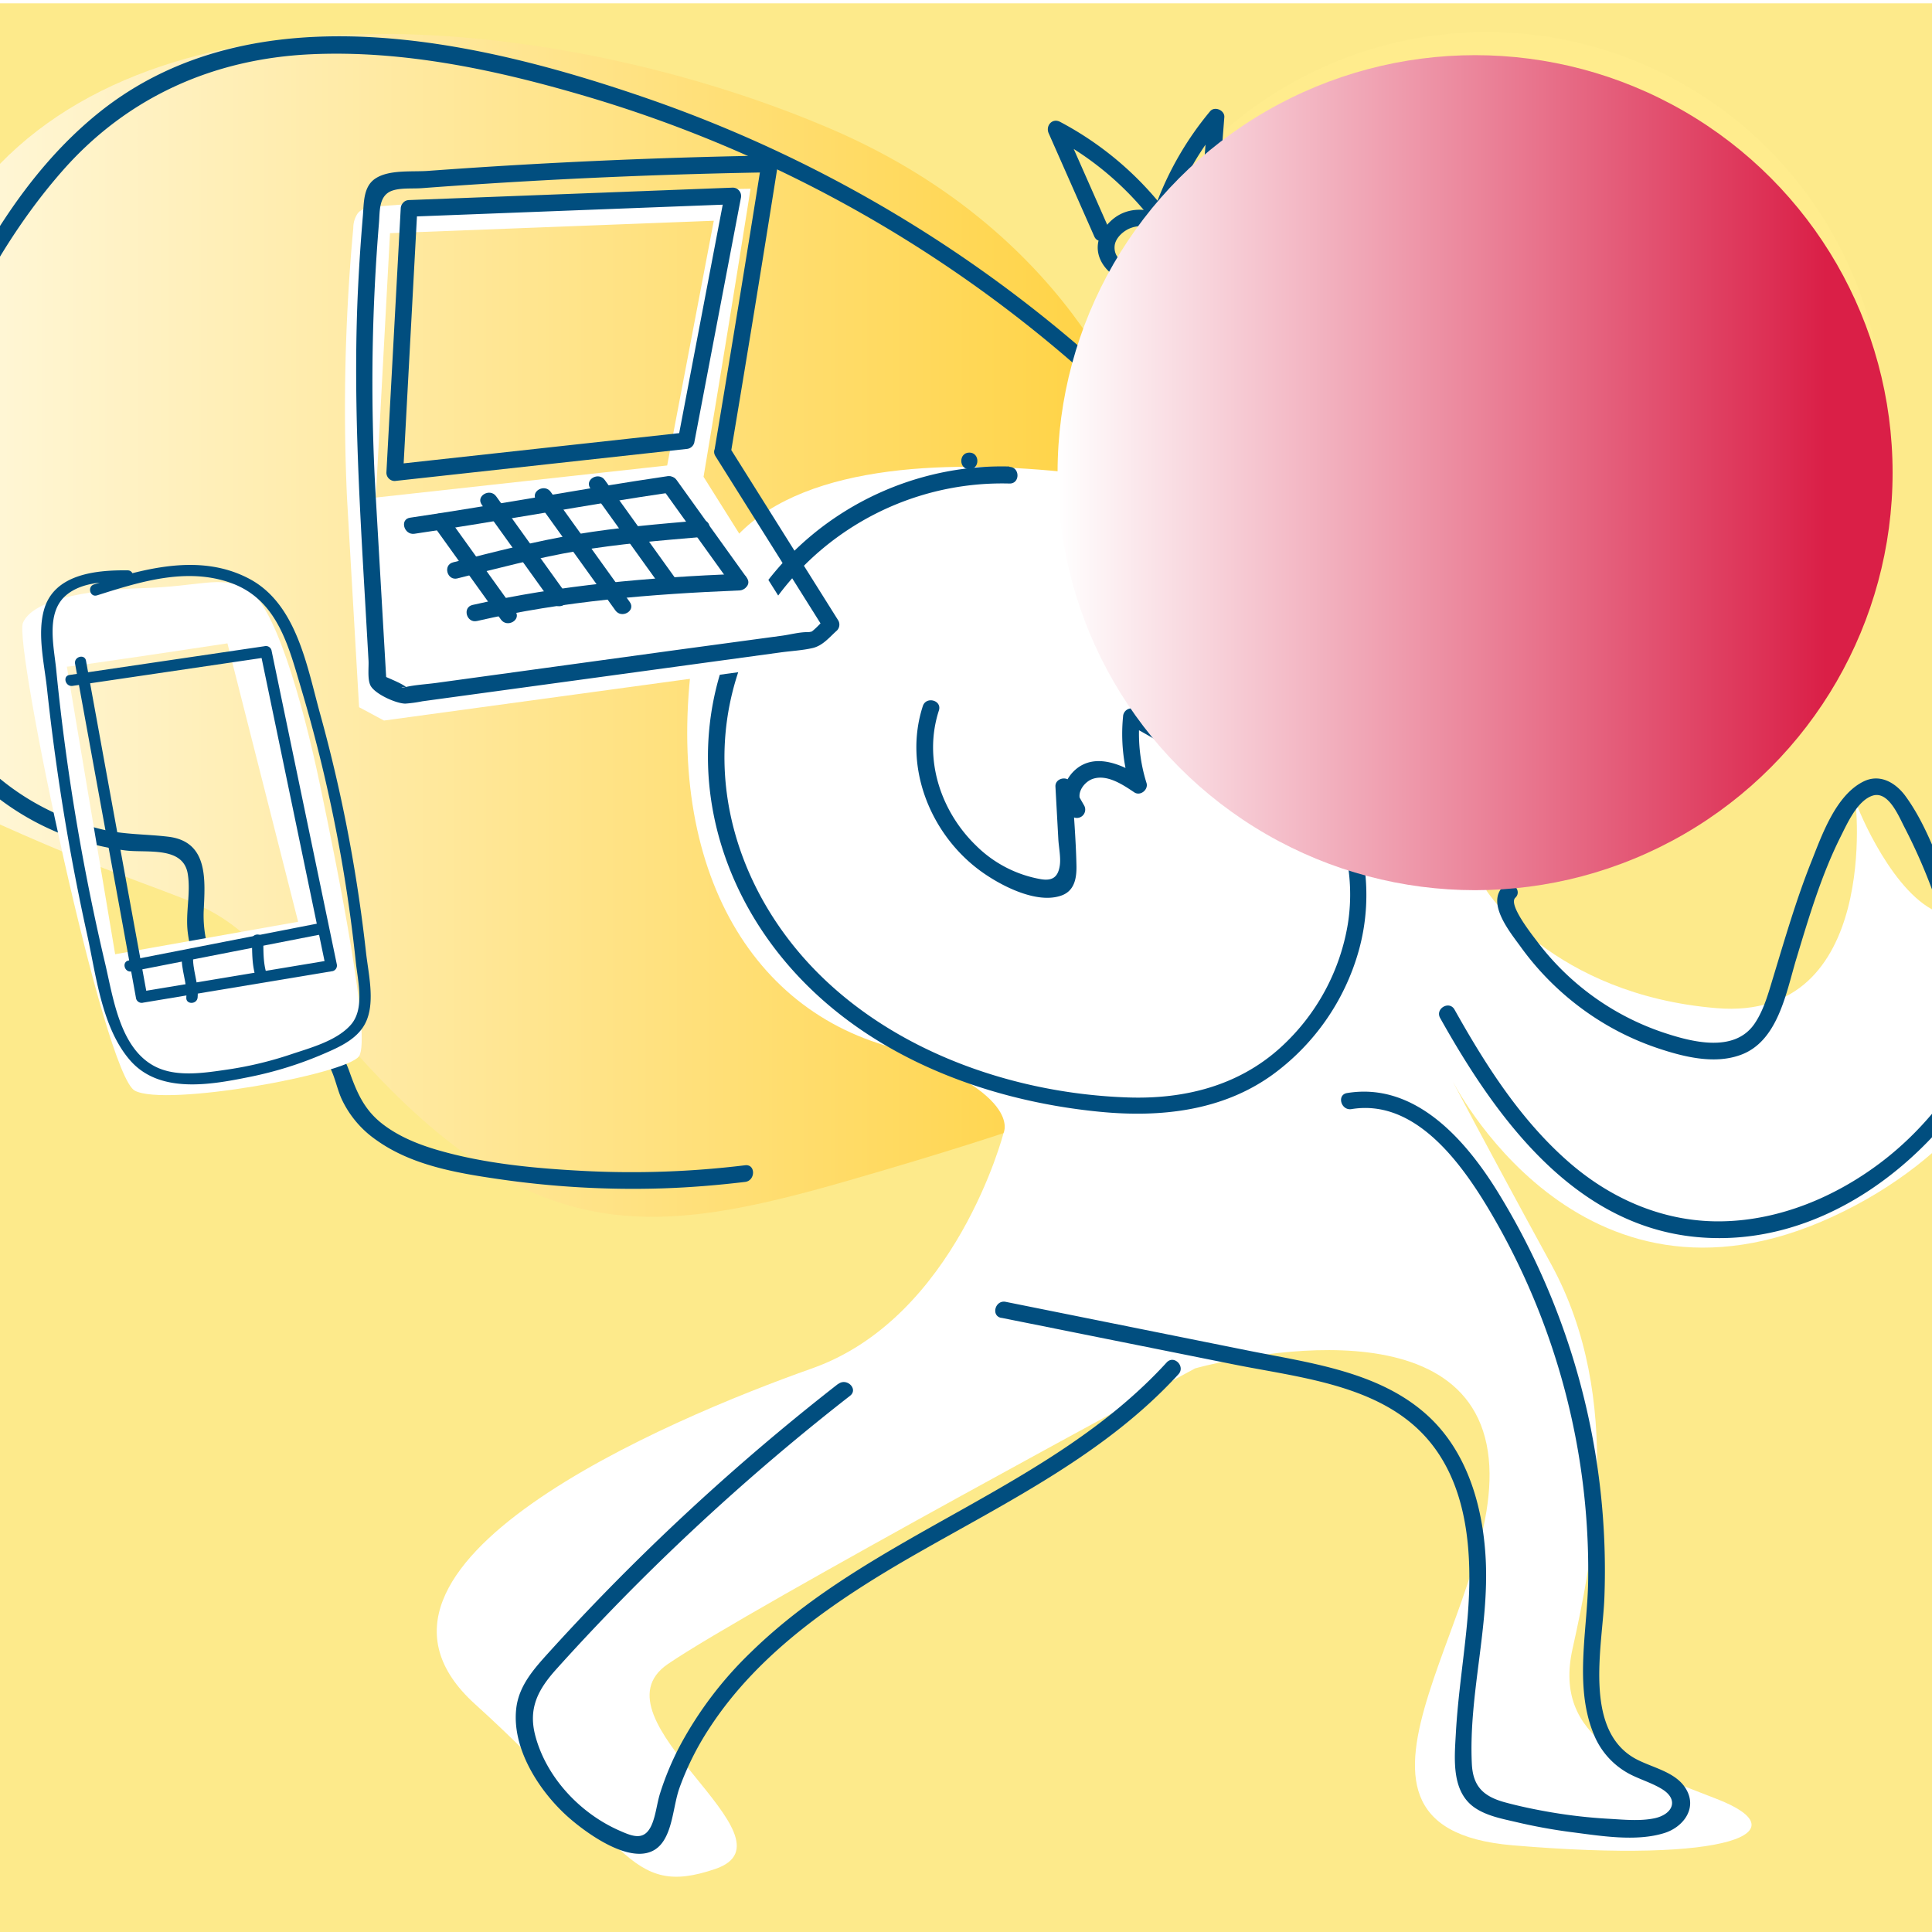 <svg xmlns="http://www.w3.org/2000/svg" xmlns:xlink="http://www.w3.org/1999/xlink" viewBox="0 0 580 580"><defs><style>.cls-1{fill:none;}.cls-2{isolation:isolate;}.cls-3{clip-path:url(#clip-path);}.cls-4{fill:#fdea8b;}.cls-5,.cls-6{opacity:0.82;}.cls-10,.cls-5,.cls-6{mix-blend-mode:multiply;}.cls-5{fill:url(#linear-gradient);}.cls-6,.cls-9{fill:#ffec8d;}.cls-7{fill:#fff;}.cls-8{fill:#014e7f;}.cls-10{fill:url(#linear-gradient-2);}</style><clipPath id="clip-path"><rect class="cls-1" y="1" width="580" height="580"/></clipPath><linearGradient id="linear-gradient" x1="-50.29" y1="187.73" x2="414.7" y2="187.73" gradientUnits="userSpaceOnUse"><stop offset="0" stop-color="#fff"/><stop offset="0.84" stop-color="#ffcd31"/><stop offset="1" stop-color="#ffd459"/></linearGradient><linearGradient id="linear-gradient-2" x1="317.49" y1="141.9" x2="568.16" y2="141.9" gradientUnits="userSpaceOnUse"><stop offset="0" stop-color="#fff"/><stop offset="0.92" stop-color="#da1f47"/></linearGradient></defs><title>iiLAB -U1-concepts-04-DEVICE SEIZED</title><g class="cls-2"><g id="Layer_2" data-name="Layer 2"><g class="cls-3"><rect class="cls-4" x="-28.78" y="-36.4" width="645" height="645"/><path class="cls-5" d="M342.58,132.3s-17.13-60.94-93.07-93.57S55.91-8.21,0,49.19-77.33,212.84,0,247.52s55.51,11.54,107.79,69.55,88.53,54.18,146.9,37.34,71.85-23.5,71.85-23.5,126.36-50.81,76.52-135S342.58,132.3,342.58,132.3Z"/><circle class="cls-6" cx="446.27" cy="129.01" r="119.4"/><path class="cls-7" d="M367.59,149.79s-142.36-36.2-156.93,31.54,8.53,117.36,52.92,131.84,37.68,27,37.68,27S287,395.53,243.79,410.8,96.69,470,142.58,511.56s45.89,58.5,72.19,49.5-38.37-45-14.28-61.5S358.77,410.8,358.77,410.8s78.22-22.23,87.51,22.77-58.21,114.8,7.79,120.4,86.54-4.13,61.34-13.9-49.34-18-43.34-45,15.74-75-6.38-115.49-30-55.76-30-55.76,37.87,76.69,114.37,41.48,73.5-117.77,73.5-117.77S593.44,280.35,580,273s-23.44-32.83-23.13-33.17,7.87,66.88-41.47,62.83-69.13-35.3-69.13-35.3l-3.44-19.84Z"/><path class="cls-8" d="M351.95,62.54a88.21,88.21,0,0,1,14.87-25.59l-4.27-1.77-2.24,28.73c-0.31,3.92-.36,12.74,6.16,10.71,3.06-1,1.76-5.78-1.33-4.82,0.44-.14.93-15.64,1.07-17.38l1.34-17.24c0.16-2.08-2.91-3.4-4.27-1.77a95.46,95.46,0,0,0-16.15,27.8c-1.13,3,3.7,4.32,4.82,1.33h0Z"/><path class="cls-8" d="M350.93,64.58a97.75,97.75,0,0,0-32.69-28c-2.35-1.24-4.41,1.19-3.42,3.42l13.7,31c1.3,2.94,5.61.4,4.32-2.52l-13.7-31-3.42,3.42a92.22,92.22,0,0,1,30.9,26.21c1.91,2.54,6.25.05,4.32-2.52h0Z"/><path class="cls-8" d="M357.67,69.19c-7.4-5.59-18.57-10-25.59-1.35-6.24,7.69,0,15.67,8.25,17.57,7.15,1.65,18.17.44,20.56-8,1.9-6.69-3.21-14.14-10.36-12.91-3.16.54-1.82,5.36,1.33,4.82,2.27-.39,3.78,1.89,4.22,3.8a5.72,5.72,0,0,1-2.58,6.11c-3.61,2.53-9.24,2.26-13.24,1-3-.94-5.89-2.83-5.65-6.3,0.17-2.49,2.69-4.69,4.88-5.49,5.61-2.05,11.35,1.83,15.66,5.08,2.57,1.94,5.06-2.4,2.52-4.32h0Z"/><path class="cls-8" d="M451.4,266c-5.38,5,1.91,13.82,5,18.08a84.34,84.34,0,0,0,18.27,18.56,82.78,82.78,0,0,0,23.19,12.1c7.6,2.53,16.71,4.82,24.55,2,11.35-4,13.77-18.66,16.86-28.9,3.75-12.41,7.49-25.09,13.32-36.71,1.95-3.89,4.92-10.63,9.43-12.22,4.89-1.73,8,6.18,9.74,9.49A169.28,169.28,0,0,1,580,267a2.54,2.54,0,0,0,4.18,1.1A134.48,134.48,0,0,0,604.69,245l-4.57-.6a61.9,61.9,0,0,0,6.2,18.79,2.55,2.55,0,0,0,3.42.9,18.29,18.29,0,0,0,8.53-8.65l-4.57-1.93c-6.88,35.31-19.44,73.24-49.39,95.72-13.48,10.12-29.91,17-46.89,17.41-17.34.45-33.47-6.45-46.42-17.74-14.51-12.65-25-29.15-34.34-45.81-1.57-2.81-5.89-.29-4.32,2.52,16.7,29.83,40,62.22,76.91,65.75s70-21.8,87.44-52.52c11.21-19.75,17.5-41.84,21.82-64,0.51-2.6-3.26-4.64-4.57-1.93a14.15,14.15,0,0,1-6.74,6.86l3.42,0.9a57.76,57.76,0,0,1-5.7-17.59c-0.37-2.34-3.47-2.15-4.57-.6a128.91,128.91,0,0,1-19.75,22.09l4.18,1.1c-3.39-9-7.1-19-12.84-26.81-3-4-7.66-6.64-12.5-4.25-8.37,4.13-12.53,16.21-15.72,24.21-4.47,11.23-7.83,22.84-11.34,34.39-1.46,4.78-2.83,10-5.7,14.18-6.15,8.86-19.05,5.35-27.55,2.51a78.88,78.88,0,0,1-37.58-27.15c-1.39-1.86-8.87-11.17-6.64-13.24s-1.17-5.72-3.54-3.54h0Z"/><path class="cls-8" d="M251.64,415.43a691,691,0,0,0-70.7,63.39q-8.27,8.52-16.25,17.33c-4.41,4.88-8.89,9.86-9.7,16.66-1.42,11.9,6.68,24.58,15.11,32.26,5.69,5.18,21.86,17.23,28.67,8.18,3.24-4.3,3.41-11.4,5.19-16.44a85.11,85.11,0,0,1,9-18c15-23.09,38.71-38.94,62.22-52.38,27.6-15.78,56.82-30.06,78.6-53.87,2.17-2.37-1.36-5.92-3.54-3.54-34.86,38.12-88.11,51.09-124.82,87A112.79,112.79,0,0,0,204.17,524a86.77,86.77,0,0,0-6,14.33c-0.88,2.81-1.2,5.9-2.19,8.65-2.18,6.08-5.94,4.4-10.46,2.38C174,544.16,164,533.53,160.71,521.1c-2.22-8.35.91-14,6.3-20s10.7-11.68,16.2-17.38a690.83,690.83,0,0,1,72-64.71c2.53-2-1-5.49-3.54-3.54h0Z"/><path class="cls-8" d="M300.58,395.61l69.81,14c18.81,3.78,41.67,5.89,56,20.1,14.49,14.38,15.78,36.61,14.2,55.77-1,11.63-2.89,23.16-3.53,34.82-0.42,7.63-1.47,17.7,5.9,22.54,3.54,2.33,8.05,3.19,12.1,4.13A164.53,164.53,0,0,0,471.59,550c8.74,1.11,19.56,3,28.16.26,5.34-1.7,9.61-7,6.71-12.64-3-5.91-10.92-6.9-16.12-10-14.94-9-9.28-33.54-8.7-47.75A216.82,216.82,0,0,0,449.4,357.45c-9.67-15.54-24.76-32.64-45-29.31-3.17.52-1.82,5.34,1.33,4.82,19.22-3.16,33.09,16.39,41.59,30.71a212,212,0,0,1,29.46,110.92c-0.23,14.86-4.21,31.54,1.59,45.82a23.35,23.35,0,0,0,12.15,12.8c2.78,1.29,5.77,2.26,8.4,3.87,5.25,3.22,3.22,7.65-2.28,8.79-4.41.91-9.26,0.39-13.71,0.14a153.64,153.64,0,0,1-17.24-1.94c-4.67-.8-9.34-1.76-13.91-3-6.39-1.75-9.59-4.73-9.92-11.53-1-20.57,5.23-40.86,4.16-61.47-0.82-15.87-5.57-32.52-17.79-43.43-14.52-13-35.26-15.51-53.6-19.2l-72.72-14.62c-3.14-.63-4.49,4.19-1.33,4.82h0Z"/><path class="cls-8" d="M341.19,119.71A399,399,0,0,0,194.61,29.65C143.42,11.93,76.1-3.45,29.74,33.77,7.41,51.69-7.61,78.11-18.93,104c-11.93,27.28-18.94,57.52-12.19,87.09C-25,217.75-7.33,240,18.26,250.3a79.67,79.67,0,0,0,19.33,5c6.42,0.84,17.4-1.41,18.78,7.06,0.94,5.8-.74,11.72,0,17.57a40,40,0,0,0,5.72,16.18A41,41,0,0,0,89.94,315c3.81,0.7,7,1.59,9,5.24,1.61,3,2.19,6.46,3.56,9.56A30.79,30.79,0,0,0,113,342.27c10.48,7.5,23.87,9.83,36.33,11.65a279.51,279.51,0,0,0,49.48,2.84c8.32-.27,16.61-0.95,24.88-1.94,3.15-.38,3.19-5.38,0-5a280.85,280.85,0,0,1-47.91,1.73c-14.84-.76-30.26-2.15-44.58-6.35-5.85-1.72-11.65-4.09-16.48-7.86-5.4-4.22-7.6-9.38-9.83-15.66-1.74-4.9-4.27-8.78-9.38-10.5-6-2-11.78-2.24-17.37-5.71a36.06,36.06,0,0,1-17-31.75c0.42-9.24,1.61-21-10.52-22.52-6.74-.82-13.33-0.61-20-2.21a76.31,76.31,0,0,1-18.77-7.22,74.51,74.51,0,0,1-29-28.21c-14.92-26-14-57.62-5.5-85.5C-14.33,100.71-.06,72.57,19,51,38.35,29.12,64.07,17.67,93.18,16.3c28.23-1.33,56.64,4.86,83.56,12.85a392.49,392.49,0,0,1,145.69,80.08q7.8,6.8,15.22,14c2.31,2.24,5.85-1.29,3.54-3.54h0Z"/><path class="cls-8" d="M303,140.05c-35.3-.94-68.8,19.57-83.06,52s-7.2,68.46,14.8,95.43c23.25,28.51,59.63,42.81,95.5,46.29,18.12,1.76,36.67-.22,51.78-11.13a69.19,69.19,0,0,0,25.82-37c9.92-35-12.66-71.59-45.91-83.61-1.91-.69-3.45,1.36-3.08,3.08L365.09,234l4.18-2.43a173.69,173.69,0,0,0-28.36-18.6,2.54,2.54,0,0,0-3.76,2.16,53,53,0,0,0,2.21,21.19l3.67-2.82c-5.67-3.83-14.21-7.75-20.25-2.38-4,3.57-5.19,9.79-1.2,13.77a2.51,2.51,0,0,0,3.93-3l-4-7c-1.18-2.1-4.8-1.25-4.66,1.26l0.87,15.82c0.14,2.46.8,5.49,0.43,7.91-0.53,3.49-2.26,4.58-5.55,4.08a36.5,36.5,0,0,1-19.59-10.12c-10.71-10.37-15.84-26.13-11.15-40.54,1-3.07-3.83-4.38-4.82-1.33-5.84,17.93,2,38,16.84,49.15,5.89,4.42,17.21,10.51,24.86,7.69,3.88-1.43,4.49-5.27,4.42-8.93-0.16-7.9-.87-15.84-1.3-23.73l-4.66,1.26,4,7,3.93-3c-2.61-2.6.07-6.65,3-7.61,4.27-1.4,9,1.79,12.39,4.07,1.81,1.22,4.3-.8,3.67-2.82a49.3,49.3,0,0,1-2-19.86l-3.76,2.16a167.3,167.3,0,0,1,27.34,17.81,2.52,2.52,0,0,0,4.18-2.43l-6.26-28.82-3.08,3.08c28.14,10.17,48.9,40.21,44,70.53a64.29,64.29,0,0,1-20.09,36.87c-12.73,11.61-29,15.65-45.95,15.07-33.3-1.13-68.38-13.06-92.4-36.74-23.26-22.93-34.75-56-25.46-88,10.52-36.2,44.8-60.56,82.33-59.56,3.22,0.09,3.22-4.91,0-5h0Z"/><path class="cls-8" d="M291,140.87c3.22,0,3.22-5,0-5s-3.22,5,0,5h0Z"/><path class="cls-8" d="M509.07,106.14a36.9,36.9,0,0,0-31.71-4.5c-4.36,1.42-9.51,3.71-12.18,7.63-3.15,4.64-2.1,11.48-1.46,16.7,1.59,13,6.63,25.23,13.35,36.39,3.58,5.94,7.92,12.08,8,19.29s-6.55,15.51-13.85,10c-2.57-1.93-5.07,2.41-2.52,4.32,7.71,5.79,18.14.17,20.62-8.33,3.67-12.58-5.9-23.47-11.38-33.8a87.58,87.58,0,0,1-7.79-20.17c-1.39-5.69-4.56-17.38-.25-22.39,3.87-4.5,11.93-6.22,17.54-6.4a32,32,0,0,1,19,5.54c2.68,1.79,5.19-2.53,2.52-4.32h0Z"/><path class="cls-8" d="M352.6,134.31a11.66,11.66,0,0,0-12.17,5.16,2.5,2.5,0,0,0,.39,3c7.58,6,17.3,5,25.51,9.45,9.17,4.94,13.49,16.95,18.47,25.48,10.73,18.36,22.83,37.2,38.22,52,13.29,12.82,30.13,21.57,49,20.39a62.69,62.69,0,0,0,45.33-23.74c13-16.83,16.85-39.38,11.62-59.83-0.8-3.12-5.62-1.79-4.82,1.33,4.52,17.68,1.79,37-8.44,52.28A57.56,57.56,0,0,1,469.78,245c-19.09.47-35.08-10-47.65-23.55-13.52-14.53-24.56-31.76-34.41-48.93-4.6-8-8.51-17.38-16.14-23.06-8.09-6-19.4-4.26-27.23-10.47l0.39,3a6.34,6.34,0,0,1,6.52-2.86c3.15,0.5,4.5-4.32,1.33-4.82h0Z"/><path class="cls-8" d="M517.56,88.81c-12.92-24.68-34-45.3-60.77-54.11-24.73-8.13-61.36-7.39-76.05,17.89-8.88,15.27-7.8,33.45-4.34,50.13,0.65,3.15,5.47,1.82,4.82-1.33-3.6-17.4-4.54-37.71,7.91-52C400.44,36.36,420.86,34,437,35.6c33.65,3.29,60.94,26.57,76.2,55.74,1.49,2.85,5.81.33,4.32-2.52h0Z"/><path class="cls-8" d="M435.32,142a84.71,84.71,0,0,1,17.29,7.73c2.95,1.75,8.65,5,6.11,8.7-1.59,2.34-6.45,2.63-8.93,2.69-5.64.12-12-2.12-15.07-7.1s-2.83-11.65,1.4-15.88c2.28-2.28-1.26-5.82-3.54-3.54-5.64,5.64-6.41,14.49-2.5,21.37,4.45,7.82,14.08,11,22.64,9.93,6.28-.75,15.46-5.49,11.19-13.22-2.32-4.2-7.73-6.79-11.74-9a92.2,92.2,0,0,0-15.52-6.55c-3.07-1-4.38,3.83-1.33,4.82h0Z"/><path class="cls-8" d="M502.84,141.12c-0.28,7.74-8.89,15.18-15.79,8.58-2.73-2.61-3.64-6.69-.86-9.58,2.2-2.28,6.18-3.21,8.8-1.13s6.06-1.54,3.54-3.54c-10-7.89-24.21,4.33-17,15.32,8.6,13.16,25.86,3.89,26.35-9.66,0.12-3.22-4.88-3.21-5,0h0Z"/><path class="cls-8" d="M528.95,81.94c-4.11,16.23-23.78,25.11-38,30.54a127.58,127.58,0,0,1-49.15,8.35c-32.62-1-63.86-15.29-86.49-38.68a2.54,2.54,0,0,0-3.93.51c-12.52,17.84,2.73,37.37,16.31,48.81,17.69,14.9,36,30,56.77,40.48,19.17,9.63,41.13,15.1,62.55,11.31,9.69-1.71,19.57-5.39,26.75-12.35,7.74-7.5,11.42-18.61,15-28.5,4.33-11.86,9.48-25.29,10-38,0.39-9.81-5-20.14-15.7-20.72-3.22-.17-3.21,4.83,0,5,12.89,0.69,11,17.3,9,25.78a248.15,248.15,0,0,1-8.73,28.37c-3.37,9-6.78,19.06-14.23,25.6-6.88,6-16.19,9-25.11,10.29-40.21,6-75.57-20.34-104.82-44.26-13.42-11-37.19-29.72-23.45-49.28l-3.93.51c39.3,40.63,101.38,51.65,152.15,26.54,12.44-6.15,26.24-14.61,29.87-29,0.79-3.12-4-4.45-4.82-1.33h0Z"/><path class="cls-7" d="M211.21,143.14q7.26-43.21,14.11-86.48Q169.09,57.58,113,62c-2,.16-4.26.43-5.57,2a7.78,7.78,0,0,0-1.37,4.45,590.31,590.31,0,0,0-1.89,80.93l3.63,62.93,7.48,4,123.52-16.85,5-4.47Zm-98.39,6.23L117.08,70l97.21-3.73-14,73.47Z"/><path class="cls-7" d="M96.13,235.92c-5.48-26.2-14-55.55-22.34-59.35s-13.18-.55-31.07,0S9.63,180.37,6.88,187,31.13,322.5,40.48,327.43s63.63-4.93,67.31-10.36S101.61,262.12,96.13,235.92ZM34.57,286.47l-14.5-86.33c2,0,48.21-7,48.21-7L89.5,276.72Z"/><path class="cls-8" d="M219.34,136.33q7.25-43.21,14.11-86.48A2.54,2.54,0,0,0,231,46.69q-41.43.7-82.81,3.27-9.85.62-19.69,1.34c-4.69.35-11.65-.45-15.78,2.28C109,56,109.26,61,108.93,64.9q-0.88,10.34-1.4,20.7c-1.6,31.85.27,63.39,2.1,95.15l1,17.53c0.12,2-.37,5.6.59,7.51,1.29,2.55,7.73,5.45,10.48,5.44a39.84,39.84,0,0,0,5.1-.7l68.92-9.4,38.68-5.28c3.13-.43,6.45-0.59,9.53-1.3s5-3.19,7.34-5.28a2.52,2.52,0,0,0,.39-3L219.09,134.4c-1.71-2.72-6-.21-4.32,2.52l32.58,51.85,0.39-3c-1.54,1.37-3.1,3.37-4.88,4.37,1.86-1,.53-0.35-0.25-0.37-2.53-.05-5.33.73-7.83,1.07L203,195.14,131.1,205c-3.13.43-6.46,0.58-9.53,1.3-2.51.59,0.47-.59,0.57,0.35-0.1-1-6.24-3.33-7.36-3.93l1.24,2.16-3.25-56.39q-1.27-22-.88-44.08,0.34-18.77,1.88-37.49c0.29-3.58-.11-8.32,4.06-9.71,2.58-.86,6-0.52,8.76-0.72q9.84-.74,19.69-1.36,42.34-2.7,84.77-3.39l-2.41-3.16Q221.77,91.79,214.52,135C214,138.15,218.81,139.5,219.34,136.33Z"/><path class="cls-8" d="M122.81,65.06l84.9-3.26L220,61.33l-2.41-3.16-14,73.47L206,129.8l-76.47,8.39-11,1.21,2.5,2.5,4.27-79.34c0.17-3.22-4.83-3.21-5,0L116,141.9a2.51,2.51,0,0,0,2.5,2.5L195,136l11-1.21a2.58,2.58,0,0,0,2.41-1.84l14-73.47A2.53,2.53,0,0,0,220,56.33l-84.9,3.26-12.31.47C119.6,60.18,119.58,65.18,122.81,65.06Z"/><path class="cls-8" d="M198.8,146.64L219.89,176c1.86,2.59,6.2.1,4.32-2.52l-21.09-29.38c-1.86-2.59-6.2-.1-4.32,2.52h0Z"/><path class="cls-8" d="M124.42,160.24c25.79-3.79,51.41-8.66,77.2-12.45,3.17-.47,1.82-5.28-1.33-4.82-25.79,3.79-51.41,8.66-77.2,12.45-3.17.47-1.82,5.28,1.33,4.82h0Z"/><path class="cls-8" d="M137.35,173.63c12-3,23.92-6.16,36.08-8.25s24.79-3.1,37.22-4.18c3.18-.28,3.21-5.28,0-5-12.51,1.09-25.06,2.11-37.45,4.18s-24.87,5.32-37.18,8.44c-3.12.79-1.8,5.61,1.33,4.82h0Z"/><path class="cls-8" d="M222,172.25c-27.18,1.13-53.55,3.28-80.14,9.36-3.14.72-1.81,5.54,1.33,4.82,26.15-6,52.07-8.07,78.81-9.18,3.21-.13,3.22-5.13,0-5h0Z"/><path class="cls-8" d="M177.24,146.64L198.33,176c1.86,2.59,6.2.1,4.32-2.52l-21.09-29.38c-1.86-2.59-6.2-.1-4.32,2.52h0Z"/><path class="cls-8" d="M161,150.18l23.75,33.08c1.86,2.59,6.2.1,4.32-2.52l-23.75-33.08c-1.86-2.59-6.2-.1-4.32,2.52h0Z"/><path class="cls-8" d="M144.63,151.53l21.09,29.38c1.86,2.59,6.2.1,4.32-2.52L148.95,149c-1.86-2.59-6.2-.1-4.32,2.52h0Z"/><path class="cls-8" d="M130.09,157.72L150.39,186c1.86,2.59,6.2.1,4.32-2.52l-20.3-28.28c-1.86-2.59-6.2-.1-4.32,2.52h0Z"/><path class="cls-8" d="M29.15,178.73c12.89-4.09,27-8.54,40.35-3.66,13.91,5.1,17.18,19.12,21,31.92a451.62,451.62,0,0,1,16.31,81.75c0.6,5.79,2.76,14.07-1.49,18.91s-12.2,6.93-17.91,8.85a110,110,0,0,1-19,4.57c-6.89,1-15.45,2.43-21.91-.93C36,314.71,34,299.62,31.59,289.36q-4.78-20.27-8.3-40.81Q19.23,224.91,16.87,201c-0.69-7-3.18-17.11,3-22.32,4.86-4.12,12.43-4.12,18.43-4.06,2.19,0,2.19-3.38,0-3.4-9.5-.1-22.19,1.09-25.13,12-2,7.27.15,16.17,0.94,23.51q1.27,11.78,2.94,23.52,3.61,25.41,9.15,50.5c2.69,12.2,4.39,28.07,13.08,37.82,9,10,24.54,7,36.21,4.62A111.6,111.6,0,0,0,97,316.44c5.16-2.22,11-4.76,13.17-10.37,2.33-6,.4-14-0.29-20.14q-1.27-11.47-3.12-22.88a454.68,454.68,0,0,0-10.67-48.8c-3.92-14.15-7-32.89-21.19-40.46-14.82-7.89-31.71-3.08-46.68,1.66-2.08.66-1.19,3.94,0.9,3.28h0Z"/><path class="cls-8" d="M95.67,277.19L38.6,288.35c-2.14.42-1.24,3.7,0.9,3.28l57.07-11.16c2.14-.42,1.24-3.7-0.9-3.28h0Z"/><path class="cls-9" d="M56.3,286.74c-0.18,1.13,1.51,11.57,1.33,12.7"/><path class="cls-8" d="M54.6,286.74c-0.37,4.21,1.7,8.49,1.33,12.7-0.19,2.18,3.21,2.17,3.4,0,0.37-4.21-1.7-8.49-1.33-12.7,0.19-2.18-3.21-2.17-3.4,0h0Z"/><path class="cls-9" d="M77.33,282.19c0.14,5-.44,5.19.89,10"/><path class="cls-8" d="M75.63,282.19c0.08,3.65,0,6.93.95,10.49a1.7,1.7,0,0,0,3.28-.9c-0.87-3.27-.75-6.24-0.83-9.59,0-2.18-3.45-2.19-3.4,0h0Z"/><path class="cls-8" d="M22.54,199.27q7.15,39.24,14.32,78.47l4,22.07A1.74,1.74,0,0,0,43,301l56.91-9.47a1.73,1.73,0,0,0,1.19-2.09L83.93,206.9l-2.44-11.75A1.74,1.74,0,0,0,79.39,194l-58.52,8.63c-2.16.32-1.24,3.59,0.9,3.28l58.52-8.63L78.21,196,95.37,278.6l2.44,11.75L99,288.26l-56.91,9.47,2.09,1.19q-7.43-40.53-14.81-81.07l-3.55-19.48c-0.39-2.15-3.67-1.24-3.28.9h0Z"/><circle class="cls-10" cx="442.83" cy="141.9" r="125.34"/></g></g></g></svg>